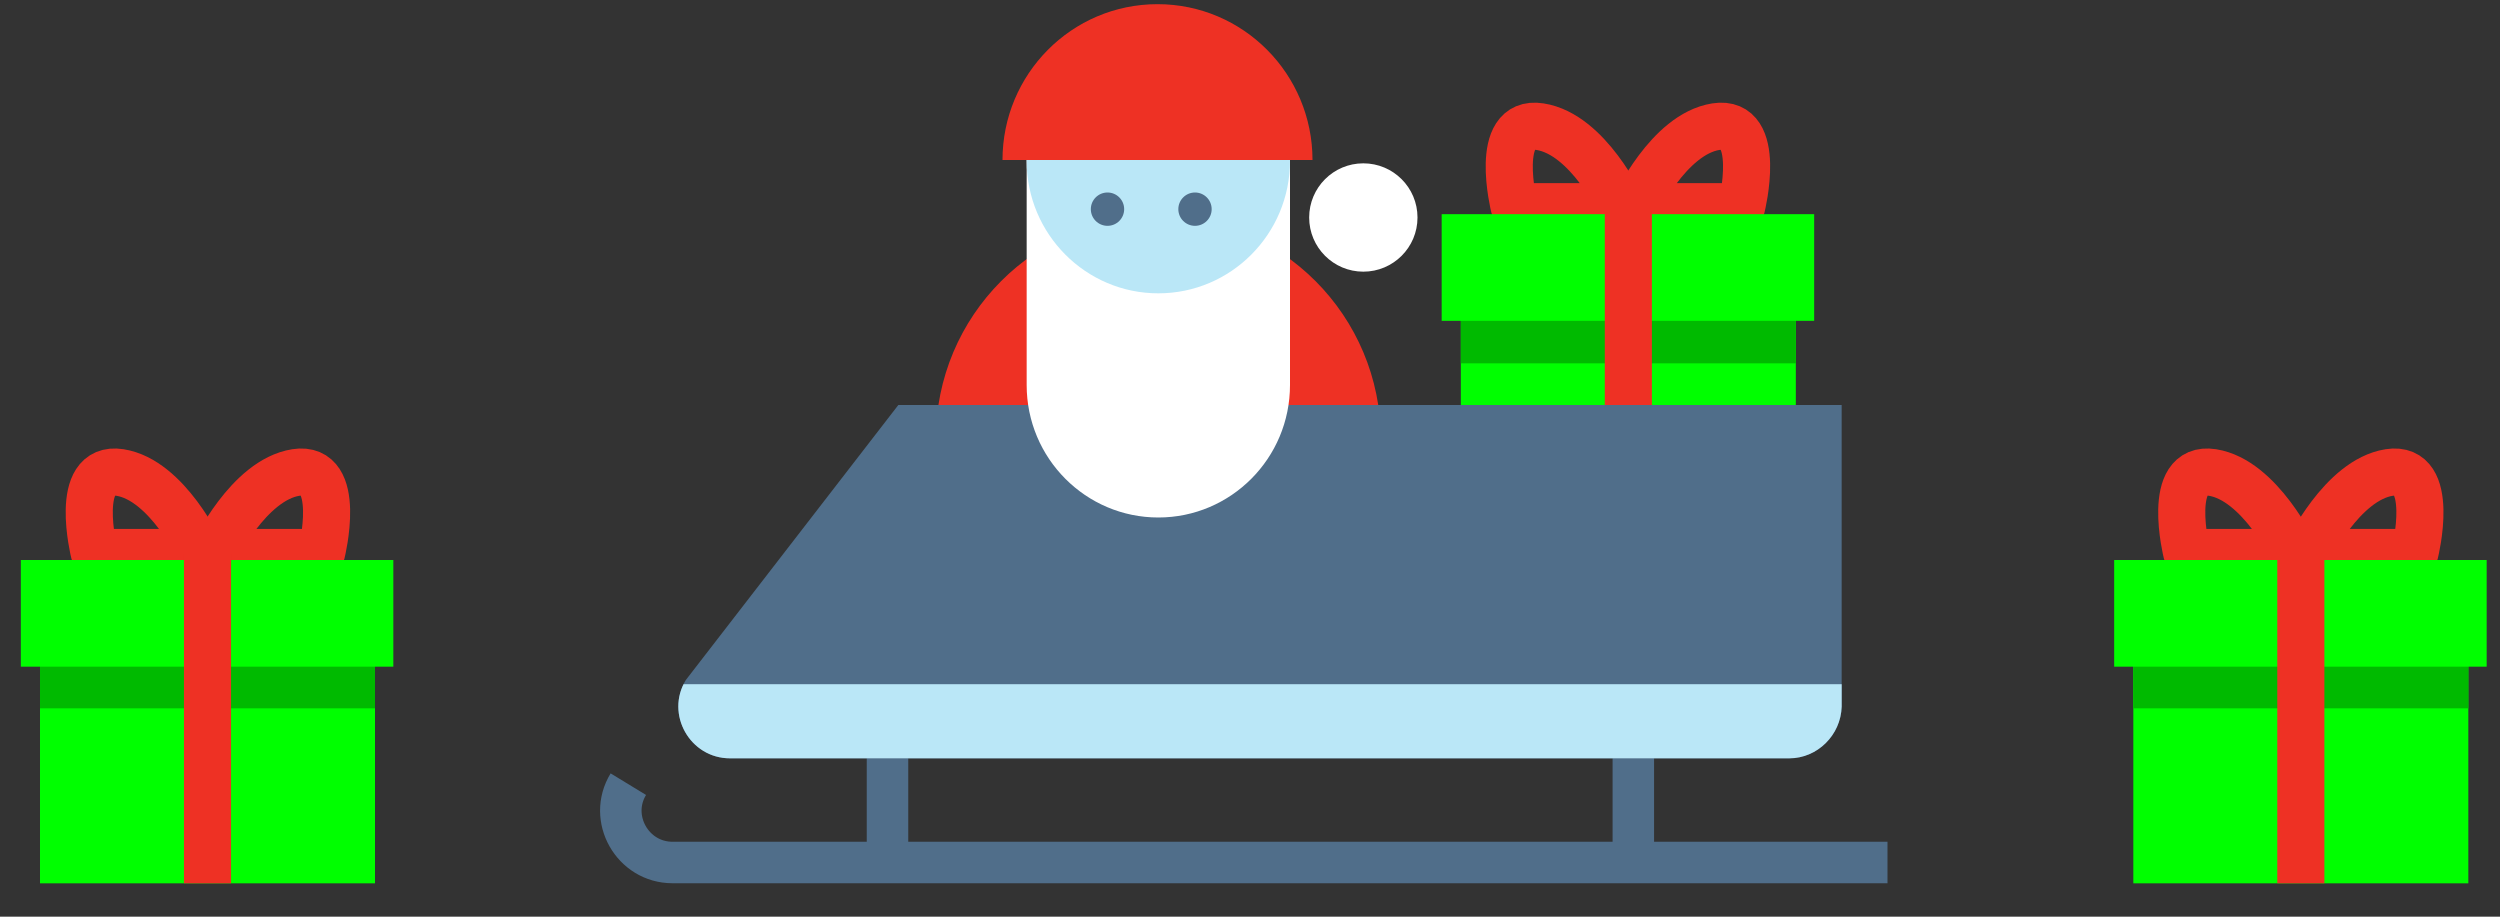 <?xml version="1.0" encoding="utf-8"?>
<!-- Generator: Adobe Illustrator 21.0.0, SVG Export Plug-In . SVG Version: 6.00 Build 0)  -->
<svg version="1.1" id="Vrstva_1" xmlns="http://www.w3.org/2000/svg" xmlns:xlink="http://www.w3.org/1999/xlink" x="0px" y="0px"
	 viewBox="0 0 300 110" style="enable-background:new 0 0 300 110;" xml:space="preserve">
<rect x="0" y="0" width="300" height="110" fill="#333333" stroke="none"/>
<style type="text/css">
	.st0{fill:none;stroke:#EE3124;stroke-width:5.652;stroke-linejoin:round;stroke-miterlimit:10;}
	.st1{fill:#00FF00;}
	.st2{fill:#00BA00;}
	.st3{fill:#EE3124;}
	.st4{fill:#506E8A;}
	.st5{fill:none;stroke:#506E8A;stroke-width:4.978;stroke-linejoin:round;stroke-miterlimit:10;}
	.st6{fill:#FFFFFF;}
	.st7{fill:#BAE7F7;}
	.st8{clip-path:url(#SVGID_2_);fill:#BAE7F7;}
</style>
<g>
	<g>
		<g>
			<path class="st0" d="M194.6,24.8h-12.9c0,0-2.6-10.5,3.1-9.6C190.6,16.1,194.6,24.8,194.6,24.8z"/>
			<path class="st0" d="M196.2,24.8H209c0,0,2.6-10.5-3.1-9.6C200.2,16.1,196.2,24.8,196.2,24.8z"/>
		</g>
		<g>
			<rect x="175.3" y="27.9" class="st1" width="40.2" height="36.6"/>
			<rect x="175.3" y="35.2" class="st2" width="40.2" height="8.4"/>
			<rect x="173" y="25.7" class="st1" width="44.7" height="12.8"/>
			<line class="st0" x1="195.4" y1="24.9" x2="195.4" y2="65"/>
		</g>
	</g>
	<ellipse class="st3" cx="139" cy="52.7" rx="26.7" ry="26.8"/>
	<g>
		<path class="st4" d="M214.7,91H87.6c-4.8,0-7.8-5.3-5.3-9.4l25.5-33h113.2v36.2C220.9,88.2,218.1,91,214.7,91z"/>
		<path class="st5" d="M226.5,103.5H80.7c-4.8,0-7.8-5.3-5.3-9.4"/>
		<line class="st5" x1="106.5" y1="90.6" x2="106.5" y2="102.2"/>
		<line class="st5" x1="196" y1="90.6" x2="196" y2="102.2"/>
	</g>
	<path class="st6" d="M154.8,46.2c0,8.8-7.1,15.9-15.8,15.9s-15.8-7.1-15.8-15.9V18.2h31.6V46.2z"/>
	<path class="st7" d="M154.8,19.3c0,8.8-7.1,15.9-15.8,15.9s-15.8-7.1-15.8-15.9v-6.1h31.6V19.3z"/>
	<path class="st3" d="M120.3,19.2c0-10.3,8.3-18.7,18.6-18.7s18.6,8.4,18.6,18.7"/>
	<ellipse class="st4" cx="132.9" cy="25.1" rx="2" ry="2"/>
	<ellipse class="st4" cx="143.4" cy="25.1" rx="2" ry="2"/>
	<ellipse class="st6" cx="163.6" cy="26.1" rx="6.5" ry="6.5"/>
	<g>
		<defs>
			<path id="SVGID_1_" d="M214.7,91H87.6c-4.8,0-7.8-5.3-5.3-9.4l25.5-33h113.2v36.2C220.9,88.2,218.1,91,214.7,91z"/>
		</defs>
		<clipPath id="SVGID_2_">
			<use xlink:href="#SVGID_1_"  style="overflow:visible;"/>
		</clipPath>
		<rect x="69.1" y="82.1" class="st8" width="161.7" height="28.3"/>
	</g>
</g>
<g>
	<g>
		<g>
			<path class="st0" d="M24.1,66.3H11.3c0,0-2.6-10.5,3.1-9.6S24.1,66.3,24.1,66.3z"/>
			<path class="st0" d="M25.7,66.3h12.9c0,0,2.6-10.5-3.1-9.6S25.7,66.3,25.7,66.3z"/>
		</g>
		<g>
			<rect x="4.8" y="69.4" class="st1" width="40.2" height="36.6"/>
			<rect x="4.8" y="76.6" class="st2" width="40.2" height="8.4"/>
			<rect x="2.5" y="67.2" class="st1" width="44.7" height="12.8"/>
			<line class="st0" x1="24.9" y1="66.4" x2="24.9" y2="106"/>
		</g>
	</g>
	<g>
		<g>
			<path class="st0" d="M275.3,66.3h-12.9c0,0-2.6-10.5,3.1-9.6S275.3,66.3,275.3,66.3z"/>
			<path class="st0" d="M276.9,66.3h12.9c0,0,2.6-10.5-3.1-9.6S276.9,66.3,276.9,66.3z"/>
		</g>
		<g>
			<rect x="256" y="69.4" class="st1" width="40.2" height="36.6"/>
			<rect x="256" y="76.6" class="st2" width="40.2" height="8.4"/>
			<rect x="253.7" y="67.2" class="st1" width="44.7" height="12.8"/>
			<line class="st0" x1="276.1" y1="66.4" x2="276.1" y2="106"/>
		</g>
	</g>
</g>
</svg>
